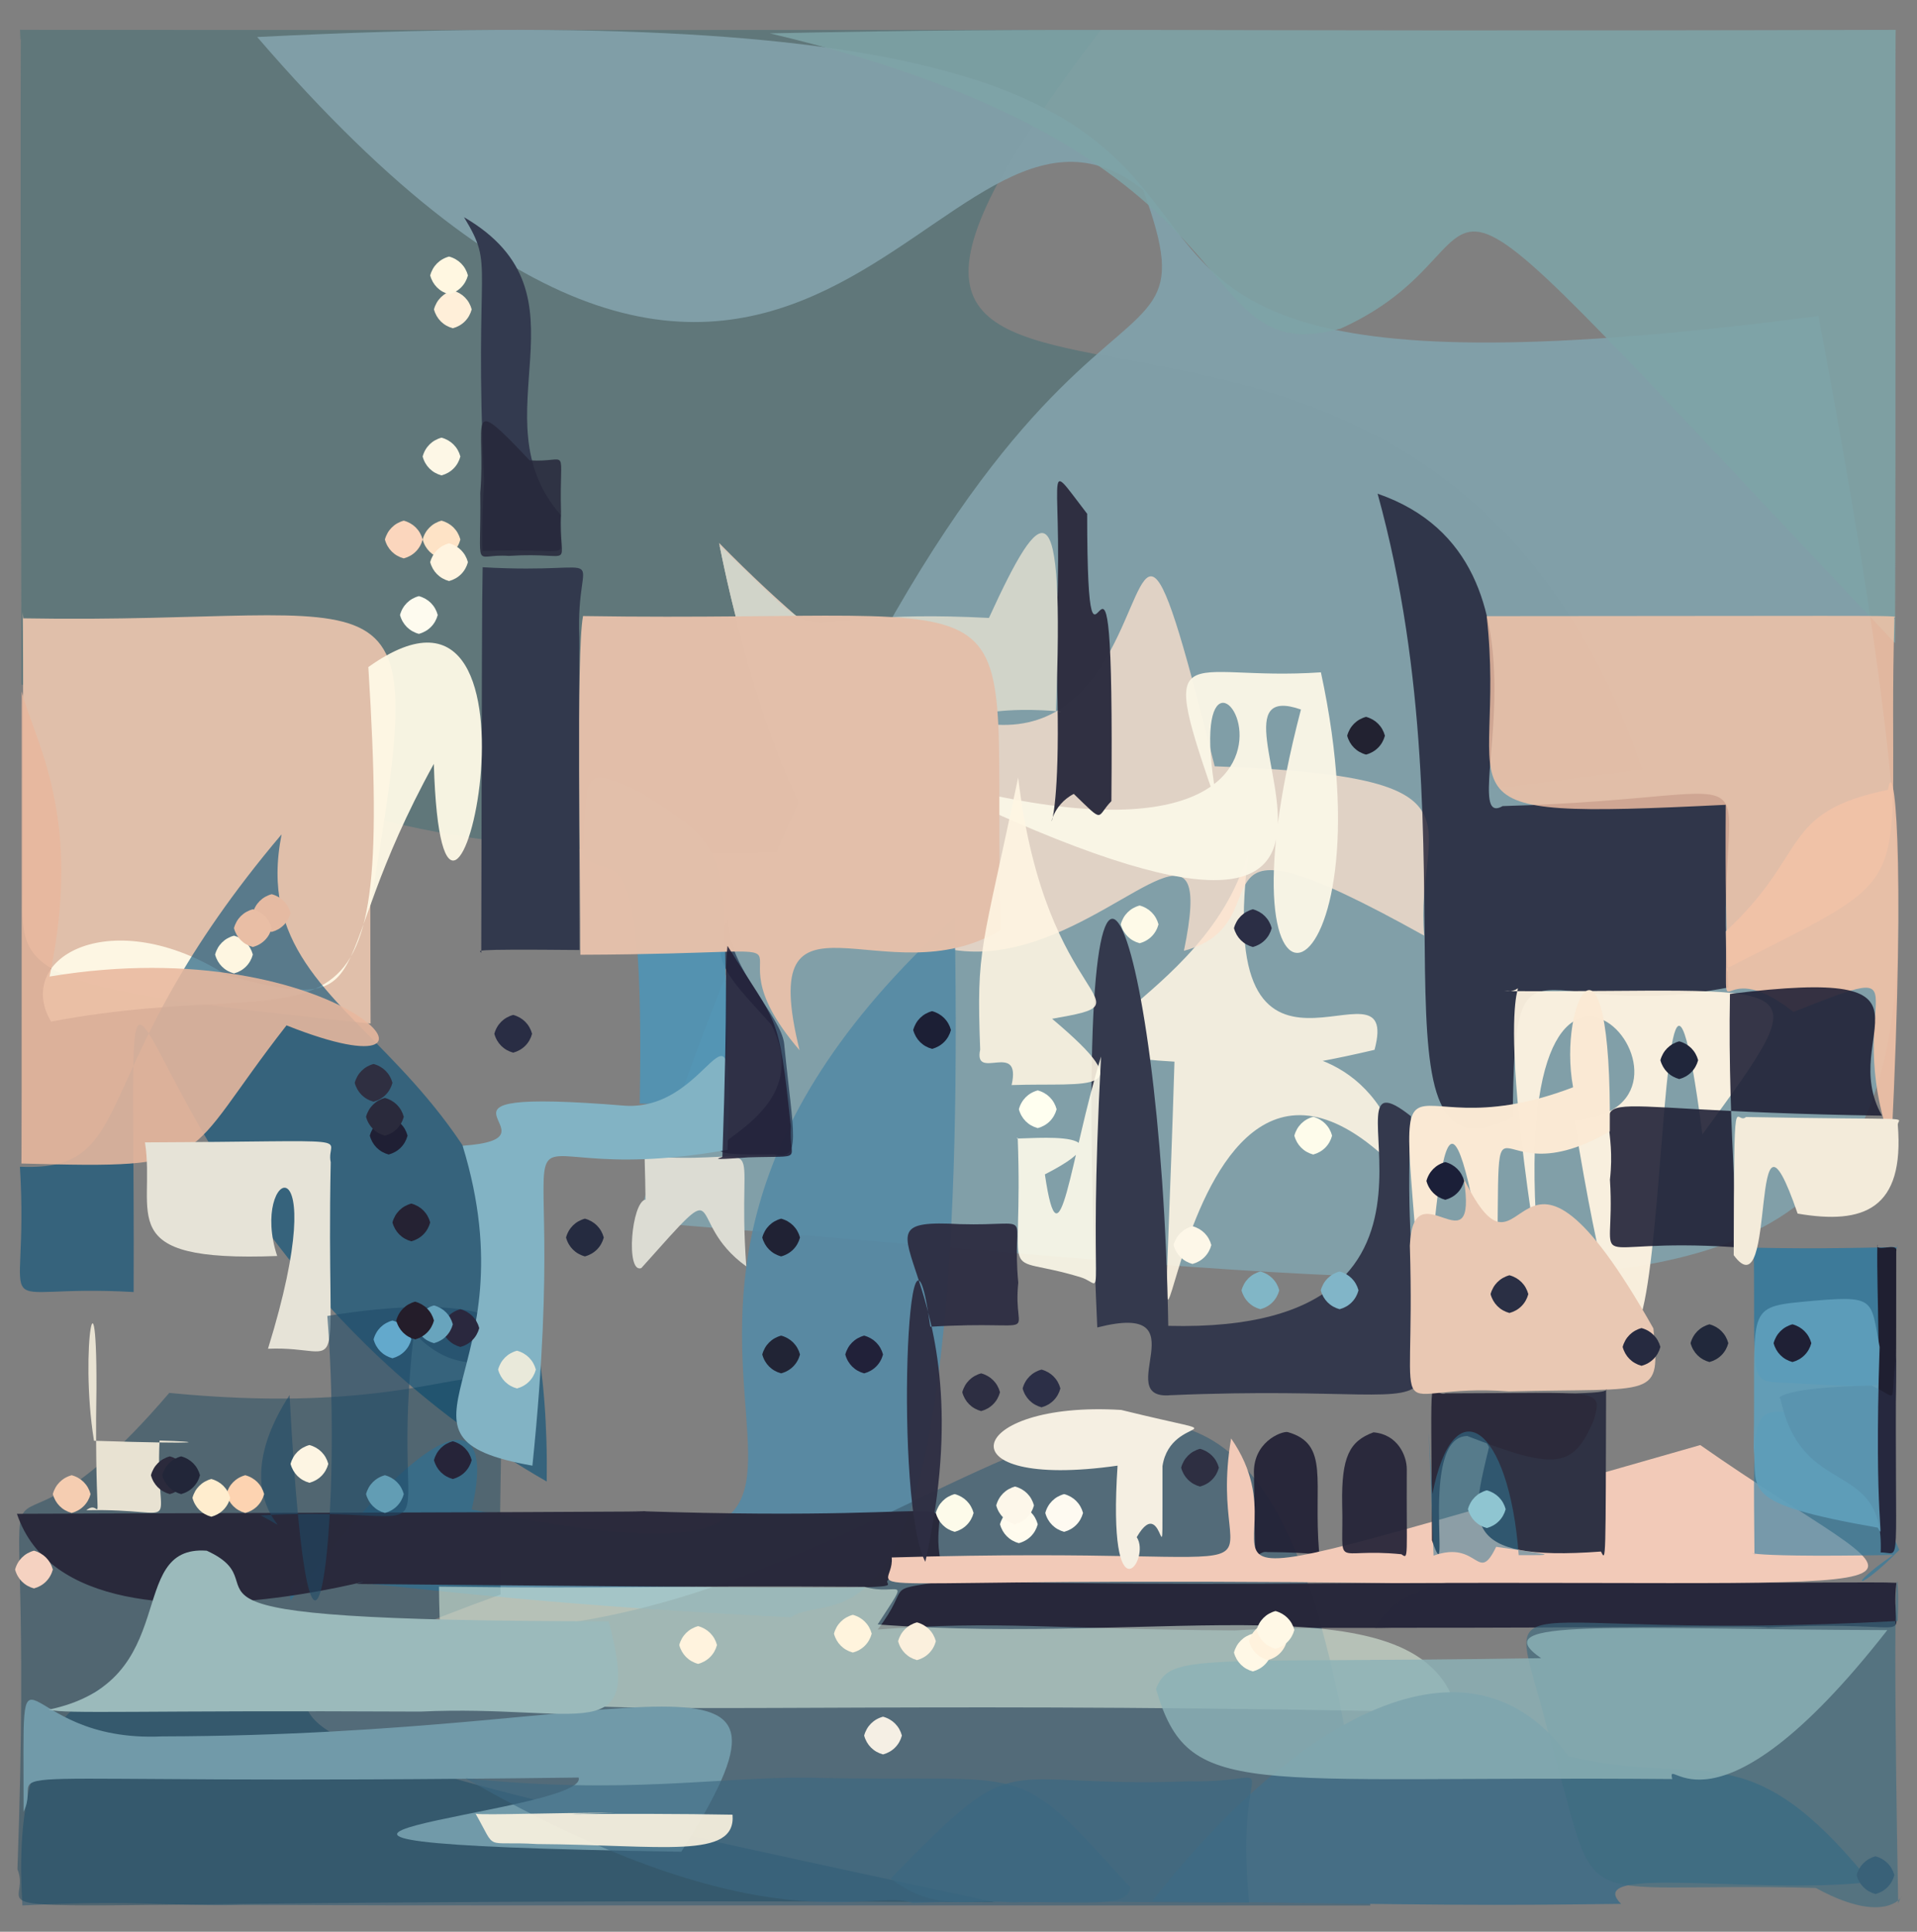 <?xml version="1.0" ?>
<svg xmlns="http://www.w3.org/2000/svg" version="1.1" width="508" height="512">
  <rect width="100%" height="100%" fill="#808080" stroke="none"/>
  <defs/>
  <g>
    <path d="M 291.681 7.957 C 177.557 158.144 373.679 25.208 435.089 203.846 C 96.02 249.645 103.57 215.95 5.687 181.42 C 5.124 -56.791 5.936 25.563 5.31 7.916 C 165.246 8.008 176.297 7.9 291.681 7.957" stroke-width="0.0" fill="rgb(56, 108, 115)" opacity="0.447" stroke="rgb(111, 73, 72)" stroke-opacity="0.3" stroke-linecap="round" stroke-linejoin="round"/>
    <path d="M 481.896 83.758 C 536.356 374.693 503.232 350.613 168.682 323.754 C 265.264 35.832 326.28 114.436 302.939 50.353 C 248.087 6.475 212.843 177.947 68.161 9.814 C 444.029 -9.216 189.313 122.005 481.896 83.758" stroke-width="0.0" fill="rgb(129, 160, 169)" opacity="0.97" stroke="rgb(194, 11, 39)" stroke-opacity="0.025" stroke-linecap="round" stroke-linejoin="round"/>
    <path d="M 502.178 170.473 C 356.698 16.839 408.782 62.986 355.256 87.098 C 312.848 98.438 338.815 40.655 203.996 8.84 C 287.878 7.109 293.023 8.489 502.357 7.914 C 502.175 9.734 502.442 108.436 502.178 170.473" stroke-width="0.0" fill="rgb(126, 164, 167)" opacity="0.88" stroke="rgb(32, 230, 13)" stroke-opacity="0.205" stroke-linecap="round" stroke-linejoin="round"/>
    <path d="M 364.244 278.255 C 277.264 298.672 361.961 248.849 372.644 312.389 C 304.727 238.687 306.355 440.789 311.232 281.385 C 261.911 278.585 320.965 267.083 331.117 224.231 C 320.245 302.132 371.876 249.877 364.244 278.255" stroke-width="0.0" fill="rgb(255, 246, 228)" opacity="0.885" stroke="rgb(225, 139, 19)" stroke-opacity="0.622" stroke-linecap="round" stroke-linejoin="round"/>
    <path d="M 153.519 168.896 C 153.468 215.823 153.505 228.683 153.566 251.796 C 121.867 251.497 127.658 251.988 127.532 252.591 C 127.72 172.523 127.684 161.979 127.903 150.345 C 164.198 152.418 152.472 143.475 153.519 168.896" stroke-width="0.0" fill="rgb(50, 57, 77)" opacity="1.0" stroke="rgb(8, 126, 232)" stroke-opacity="0.401" stroke-linecap="round" stroke-linejoin="round"/>
    <path d="M 373.897 295.844 C 369.114 388.892 406.005 365.694 310.214 369.789 C 294.154 371.224 318.943 344.644 290.777 351.836 C 282.871 176.225 307.824 242.445 309.586 351.411 C 398.957 353.645 347.254 274.746 373.897 295.844" stroke-width="0.0" fill="rgb(52, 57, 77)" opacity="1.0" stroke="rgb(221, 31, 106)" stroke-opacity="0.765" stroke-linecap="round" stroke-linejoin="round"/>
    <path d="M 377.396 247.981 C 309.892 210.369 342.203 244.48 313.734 252.007 C 329.458 176.197 234.176 357.043 190.544 143.896 C 328.422 284.159 285.889 59.211 321.889 203.102 C 397.488 205.8 374.786 217.983 377.396 247.981" stroke-width="0.0" fill="rgb(252, 226, 206)" opacity="0.771" stroke="rgb(207, 164, 228)" stroke-opacity="0.296" stroke-linecap="round" stroke-linejoin="round"/>
    <path d="M 252.981 243.108 C 256.841 449.706 221.134 420.224 209.62 428.669 C 90.962 422.763 74.614 412.341 77.026 424.177 C 117.49 370.649 131.336 373.688 124.984 400.096 C 273.174 429.226 128.088 356.315 252.981 243.108" stroke-width="0.0" fill="rgb(85, 138, 165)" opacity="0.901" stroke="rgb(97, 246, 52)" stroke-opacity="0.96" stroke-linecap="round" stroke-linejoin="round"/>
    <path d="M 98.132 240.064 C 98.169 246.702 98.098 249.124 98.207 271.293 C 11.5 262.214 5.411 259.005 5.995 239.119 C 6.378 150.953 5.768 161.195 6.168 163.885 C 107.533 165.681 114.215 144.611 98.132 240.064" stroke-width="0.0" fill="rgb(225, 191, 170)" opacity="0.991" stroke="rgb(128, 80, 87)" stroke-opacity="0.027" stroke-linecap="round" stroke-linejoin="round"/>
    <path d="M 363.132 505.045 C 134.561 504.961 122.627 505.128 64.244 504.89 C 46.284 505.379 36.295 503.441 5.938 505.033 C 1.408 433.606 42.414 437.095 138.92 431.489 C 266.056 420.796 337.77 276.894 363.132 505.045" stroke-width="0.0" fill="rgb(65, 98, 118)" opacity="0.704" stroke="rgb(148, 231, 253)" stroke-opacity="0.837" stroke-linecap="round" stroke-linejoin="round"/>
    <path d="M 114.963 202.461 C 84.727 257.31 102.535 269.771 60.093 258.502 C 29.896 239.252 3.529 253.534 13.52 270.772 C 87.467 256.728 104.689 289.535 97.611 176.805 C 151.141 138.636 117.435 284.912 114.963 202.461" stroke-width="0.0" fill="rgb(255, 250, 231)" opacity="0.943" stroke="rgb(175, 30, 65)" stroke-opacity="0.126" stroke-linecap="round" stroke-linejoin="round"/>
    <path d="M 144.883 392.673 C 23.301 322.881 35.972 188.549 35.417 342.448 C -5.065 340.092 7.936 352.686 5.281 309.236 C 37.904 310.7 21.45 283.988 74.621 221.136 C 63.193 278.885 146.604 271.504 144.883 392.673" stroke-width="0.0" fill="rgb(13, 84, 122)" opacity="0.639" stroke="rgb(197, 152, 216)" stroke-opacity="0.013" stroke-linecap="round" stroke-linejoin="round"/>
    <path d="M 132.645 422.61 C 39.944 456.373 65.972 461.681 263.624 504.161 C -38.769 502.595 10.913 510.896 4.621 495.439 C 9.997 348.148 -10.657 434.148 44.852 369.18 C 148.905 379.403 130.854 330.885 132.645 422.61" stroke-width="0.0" fill="rgb(0, 58, 89)" opacity="0.364" stroke="rgb(203, 243, 105)" stroke-opacity="0.654" stroke-linecap="round" stroke-linejoin="round"/>
    <path d="M 458.036 261.709 C 406.727 271.728 401.386 242.205 400.869 296.089 C 359.943 316.415 391.729 227.318 365.059 130.851 C 416.895 148.801 384.739 221.361 398.194 213.651 C 478.837 211.379 453.044 195.566 458.036 261.709" stroke-width="0.0" fill="rgb(28, 28, 51)" opacity="0.795" stroke="rgb(113, 253, 223)" stroke-opacity="0.183" stroke-linecap="round" stroke-linejoin="round"/>
    <path d="M 75.925 271.768 C 47.45 308.208 57.669 309.831 5.653 308.378 C 5.737 309.375 5.752 298.15 5.76 183.257 C 9.134 196.551 22.121 216.08 13.139 258.824 C 90.793 245.912 128.724 292.788 75.925 271.768" stroke-width="0.0" fill="rgb(232, 183, 158)" opacity="0.882" stroke="rgb(109, 242, 34)" stroke-opacity="0.752" stroke-linecap="round" stroke-linejoin="round"/>
    <path d="M 344.749 188.05 C 309.826 175.906 396.862 281.423 242.837 205.676 C 379.354 244.766 307.871 138.368 322.912 214.496 C 306.178 166.671 313.163 180.734 350.037 178.195 C 369.214 266.947 319.748 283.513 344.749 188.05" stroke-width="0.0" fill="rgb(250, 246, 231)" opacity="0.965" stroke="rgb(26, 192, 99)" stroke-opacity="0.546" stroke-linecap="round" stroke-linejoin="round"/>
    <path d="M 502.006 164.05 C 499.837 239.874 511.25 229.235 457.514 256.716 C 458.661 260.073 456.995 255.342 457.318 213.308 C 375.213 217.365 399.569 212.96 393.965 163.306 C 519.648 163.252 500.356 162.955 502.006 164.05" stroke-width="0.0" fill="rgb(252, 198, 168)" opacity="0.776" stroke="rgb(149, 151, 219)" stroke-opacity="0.251" stroke-linecap="round" stroke-linejoin="round"/>
    <path d="M 451.133 300.659 C 435.939 184.807 445.167 467.686 417.2 296.925 C 462.294 293.531 395.836 216.05 408.193 337.575 C 393.277 246.065 408.495 263.758 398.652 262.683 C 478.587 263.207 483.666 256.163 451.133 300.659" stroke-width="0.0" fill="rgb(255, 244, 225)" opacity="0.941" stroke="rgb(127, 61, 39)" stroke-opacity="0.465" stroke-linecap="round" stroke-linejoin="round"/>
    <path d="M 501.213 303.436 C 487.247 263.808 512.842 253.401 475.266 268.206 C 454.006 251.531 457.881 277.308 457.337 246.826 C 479.641 226.19 471.458 215.308 500.315 209.332 C 501.768 199.805 505.18 223.313 501.213 303.436" stroke-width="0.0" fill="rgb(242, 194, 168)" opacity="0.899" stroke="rgb(5, 183, 180)" stroke-opacity="0.831" stroke-linecap="round" stroke-linejoin="round"/>
    <path d="M 249.837 416.038 C 202.415 421.03 304.916 421.681 94.45 419.82 C 146.856 403.156 21.537 451.592 4.483 401.223 C 120.221 400.839 185.477 400.679 168.475 400.494 C 272.267 403.957 243.103 392.069 249.837 416.038" stroke-width="0.0" fill="rgb(41, 40, 58)" opacity="0.969" stroke="rgb(219, 103, 47)" stroke-opacity="0.21" stroke-linecap="round" stroke-linejoin="round"/>
    <path d="M 458.434 263.433 C 457.725 300.81 461.642 333.76 459.449 330.55 C 418.086 327.869 428.297 338.672 426.631 312.654 C 429.73 285.428 407.008 294.361 498.716 295.703 C 486.458 273.997 519.267 255.855 458.434 263.433" stroke-width="0.0" fill="rgb(33, 34, 55)" opacity="0.898" stroke="rgb(214, 249, 113)" stroke-opacity="0.74" stroke-linecap="round" stroke-linejoin="round"/>
    <path d="M 391.379 419.585 C 389.706 436.246 369.726 429.624 327.264 432.135 C 277.657 431.828 265.254 429.437 232.574 431.898 C 241.901 419.714 233.475 421.657 249.878 419.126 C 333.717 420.469 345.952 419.336 391.379 419.585" stroke-width="0.0" fill="rgb(40, 40, 59)" opacity="0.996" stroke="rgb(151, 181, 153)" stroke-opacity="0.488" stroke-linecap="round" stroke-linejoin="round"/>
    <path d="M 349.55 411.251 C 347.339 412.373 349.603 411.471 335.813 411.363 C 332.143 410.667 332.672 419.607 332.301 390.954 C 331.836 382.292 339.465 379.342 341.182 379.544 C 352.474 382.721 347.985 392.651 349.55 411.251" stroke-width="0.0" fill="rgb(35, 34, 54)" opacity="0.936" stroke="rgb(21, 199, 153)" stroke-opacity="0.695" stroke-linecap="round" stroke-linejoin="round"/>
    <path d="M 232.572 430.549 C 308.962 436.324 377.442 417.696 386.215 453.937 C 118.256 448.004 116.774 465.805 116.332 420.53 C 165.379 421.149 172.271 420.206 229.095 420.584 C 238.118 423.216 241.622 416.609 232.572 430.549" stroke-width="0.0" fill="rgb(231, 251, 233)" opacity="0.529" stroke="rgb(221, 229, 168)" stroke-opacity="0.156" stroke-linecap="round" stroke-linejoin="round"/>
    <path d="M 87.64 308.05 C 86.369 370.425 92.838 356.533 71.017 357.476 C 88.885 299.746 65.957 310.21 73.453 332.895 C 29.239 334.611 41.373 321.744 38.419 302.784 C 98.592 302.524 86.119 300.991 87.64 308.05" stroke-width="0.0" fill="rgb(230, 227, 215)" opacity="1.0" stroke="rgb(236, 154, 213)" stroke-opacity="0.163" stroke-linecap="round" stroke-linejoin="round"/>
    <path d="M 502.543 419.514 C 500.453 437.269 512.395 429.074 468.437 431.364 C 466.869 430.761 428.68 431.506 364.423 431.431 C 371.547 417.766 397.377 417.781 386.697 419.302 C 481.811 419.761 495.987 419.179 502.543 419.514" stroke-width="0.0" fill="rgb(39, 39, 59)" opacity="1.0" stroke="rgb(59, 163, 22)" stroke-opacity="0.72" stroke-linecap="round" stroke-linejoin="round"/>
    <path d="M 180.538 490.787 C 26.79 488.414 156.621 480.879 153.327 471.126 C -20.461 473.392 12.799 466.796 6.249 480.194 C 6.306 426.805 3.33 462.101 42.947 460.223 C 173.719 459.934 219.432 429.275 180.538 490.787" stroke-width="0.0" fill="rgb(113, 154, 169)" opacity="1.0" stroke="rgb(110, 144, 227)" stroke-opacity="0.631" stroke-linecap="round" stroke-linejoin="round"/>
    <path d="M 109.689 353.194 C 102.411 416.775 124.274 398.569 69.107 401.651 C 83.144 409.133 57.382 399.597 76.727 369.755 C 82.374 475.914 91.108 403.388 86.742 348.788 C 163.243 336.373 131.819 377.682 109.689 353.194" stroke-width="0.0" fill="rgb(30, 74, 104)" opacity="0.573" stroke="rgb(171, 50, 18)" stroke-opacity="0.575" stroke-linecap="round" stroke-linejoin="round"/>
    <path d="M 294.518 212.33 C 290.356 216.597 292.891 218.492 284.551 210.42 C 272.907 216.403 282.773 235.458 279.681 169.445 C 282.458 124.931 275.323 119.618 288.093 136.174 C 288.145 200.918 295.375 113.947 294.518 212.33" stroke-width="0.0" fill="rgb(45, 45, 64)" opacity="0.979" stroke="rgb(58, 233, 75)" stroke-opacity="0.904" stroke-linecap="round" stroke-linejoin="round"/>
    <path d="M 495.629 498.831 C 465.342 502.271 418.952 494.057 429.597 504.609 C 394.089 505.055 385.674 504.995 305.351 503.839 C 343.521 455.275 389.492 429.251 415.607 465.483 C 451.983 474.23 462.784 458.192 495.629 498.831" stroke-width="0.0" fill="rgb(70, 110, 133)" opacity="1.0" stroke="rgb(234, 115, 239)" stroke-opacity="0.765" stroke-linecap="round" stroke-linejoin="round"/>
    <path d="M 503.013 504.49 C 505.455 498.046 503.734 512.714 481.18 500.397 C 412.648 498.503 425.061 509.879 409.968 458.087 C 399.362 415.991 392.876 435.544 502.894 429.637 C 503.561 415.937 501.073 397.826 503.013 504.49" stroke-width="0.0" fill="rgb(61, 108, 128)" opacity="0.631" stroke="rgb(200, 135, 144)" stroke-opacity="0.212" stroke-linecap="round" stroke-linejoin="round"/>
    <path d="M 148.607 136.509 C 147.161 149.916 155.166 144.987 127.93 146.05 C 127.957 148.007 127.396 142.786 128.27 127.599 C 125.536 67.513 131.319 71.365 122.963 57.569 C 158.326 78.175 125.812 110.392 148.607 136.509" stroke-width="0.0" fill="rgb(51, 58, 79)" opacity="1.0" stroke="rgb(182, 246, 45)" stroke-opacity="0.392" stroke-linecap="round" stroke-linejoin="round"/>
    <path d="M 498.22 357.565 C 504.22 368.825 501.984 368.031 470.446 366.368 C 463.513 365.956 465.156 363.524 464.753 332.069 C 464.596 329.47 458.487 331.589 502.178 330.535 C 503.688 331.607 503.025 321.557 498.22 357.565" stroke-width="0.0" fill="rgb(26, 118, 166)" opacity="0.651" stroke="rgb(192, 109, 99)" stroke-opacity="0.585" stroke-linecap="round" stroke-linejoin="round"/>
    <path d="M 331.004 504.26 C 307.46 504.451 296.786 503.687 268.005 504.23 C 257.012 503.249 247.869 506.928 236.02 497.907 C 271.286 461.722 262.644 474.081 315.109 472.13 C 342.5 472.663 326.841 461.292 331.004 504.26" stroke-width="0.0" fill="rgb(59, 105, 130)" opacity="0.676" stroke="rgb(213, 221, 124)" stroke-opacity="0.818" stroke-linecap="round" stroke-linejoin="round"/>
    <path d="M 450.568 383.005 C 511.05 425.43 531.41 418.895 369.525 419.587 C 211.642 417.755 237.373 423.859 236.301 412.8 C 354.912 409.305 318.929 424.338 326.242 381.247 C 350.099 415.738 285.099 430.101 450.568 383.005" stroke-width="0.0" fill="rgb(242, 202, 184)" opacity="1.0" stroke="rgb(153, 95, 31)" stroke-opacity="0.658" stroke-linecap="round" stroke-linejoin="round"/>
    <path d="M 197.764 335.646 C 180.574 323.271 193.863 309.353 169.94 336.107 C 165.765 337.58 167.327 318.612 171.056 317.938 C 170.946 301.946 169.769 303.007 174.012 306.65 C 205.11 308.479 194.997 297.616 197.764 335.646" stroke-width="0.0" fill="rgb(220, 220, 211)" opacity="1.0" stroke="rgb(156, 130, 29)" stroke-opacity="0.417" stroke-linecap="round" stroke-linejoin="round"/>
    <path d="M 503.309 410.796 C 492.561 421.881 488.549 421.224 501.653 412.131 C 454.684 412.978 465.809 410.649 464.93 412.183 C 464.608 373.253 464.055 373.704 475.285 374.289 C 488.792 378.059 489.652 379.797 503.309 410.796" stroke-width="0.0" fill="rgb(40, 122, 162)" opacity="0.608" stroke="rgb(6, 234, 108)" stroke-opacity="0.345" stroke-linecap="round" stroke-linejoin="round"/>
    <path d="M 207.812 276.732 C 210.203 301.032 212.585 307.725 205.045 305.974 C 166.552 306.575 219.361 300.581 204.397 271.589 C 194.639 260.542 186.896 254.382 192.898 244.174 C 193.231 257.049 207.112 269.323 207.812 276.732" stroke-width="0.0" fill="rgb(47, 68, 92)" opacity="0.847" stroke="rgb(190, 205, 47)" stroke-opacity="0.845" stroke-linecap="round" stroke-linejoin="round"/>
    <path d="M 502.497 331.644 C 502.454 370.405 502.757 383.055 500.161 389.014 C 483.599 380.807 490.343 365.711 496.659 379.242 C 498.782 363.961 497.248 344.26 497.49 329.837 C 496.709 332.099 503.106 329.088 502.497 331.644" stroke-width="0.0" fill="rgb(31, 31, 49)" opacity="1.0" stroke="rgb(240, 175, 223)" stroke-opacity="0.037" stroke-linecap="round" stroke-linejoin="round"/>
    <path d="M 192.137 250.914 C 192.396 283.313 197.739 293.613 169.526 292.496 C 170.914 215.329 161.926 235.283 154.371 226.374 C 156.257 205.904 152.889 202.193 169.487 209.922 C 188.986 222.013 191.525 224.456 192.137 250.914" stroke-width="0.0" fill="rgb(78, 148, 182)" opacity="0.885" stroke="rgb(192, 202, 23)" stroke-opacity="0.472" stroke-linecap="round" stroke-linejoin="round"/>
    <path d="M 279.816 188.502 C 288.643 189.507 247.247 183.51 250.68 198.809 C 225.555 216.68 204.419 214.34 190.704 144.619 C 224.07 176.442 201.924 160.645 262.065 163.781 C 276.37 132.542 282.184 127.881 279.816 188.502" stroke-width="0.0" fill="rgb(209, 212, 201)" opacity="1.0" stroke="rgb(165, 253, 160)" stroke-opacity="0.021" stroke-linecap="round" stroke-linejoin="round"/>
    <path d="M 265.213 246.46 C 234.878 264.885 200.032 230.191 211.884 278.361 C 183.697 245.569 230.691 252.789 153.792 253.053 C 153.85 233.273 152.649 172.707 154.504 163.279 C 281.438 165.256 262.31 147.525 265.213 246.46" stroke-width="0.0" fill="rgb(227, 191, 170)" opacity="0.995" stroke="rgb(222, 20, 101)" stroke-opacity="0.063" stroke-linecap="round" stroke-linejoin="round"/>
    <path d="M 500.135 432.048 C 453.545 491.668 441.36 464.181 443.137 471.528 C 329.207 470.553 315.017 477.37 306.326 447.626 C 310.215 437.905 317.217 440.938 408.386 439.488 C 392.696 428.721 427.426 431.856 500.135 432.048" stroke-width="0.0" fill="rgb(140, 178, 183)" opacity="0.82" stroke="rgb(142, 219, 109)" stroke-opacity="0.29" stroke-linecap="round" stroke-linejoin="round"/>
    <path d="M 161.299 429.721 C 170.433 464 154.776 451.657 111.397 453.643 C 36.002 453.262 17.646 454.36 12.887 453.135 C 48.873 445.68 32.738 409.382 54.785 411.002 C 77.438 421.359 29.318 429.589 161.299 429.721" stroke-width="0.0" fill="rgb(155, 186, 187)" opacity="1.0" stroke="rgb(240, 202, 194)" stroke-opacity="0.525" stroke-linecap="round" stroke-linejoin="round"/>
    <path d="M 299.51 500.264 C 298.963 507.25 280.358 502.659 241.843 504.41 C 231.228 500.148 203.272 517.194 123.392 471.334 C 165.736 475.721 189.418 470.983 214.014 471.164 C 274.681 472.653 267.782 465.103 299.51 500.264" stroke-width="0.0" fill="rgb(59, 104, 130)" opacity="0.626" stroke="rgb(190, 107, 80)" stroke-opacity="0.085" stroke-linecap="round" stroke-linejoin="round"/>
    <path d="M 426.588 299.85 C 390.607 320.776 398.614 272.85 396.359 354.338 C 384.699 276.99 381.854 294.826 377.429 357.847 C 370.885 260.546 366.068 307.643 416.865 288.175 C 412.621 265.22 427.228 239.148 426.588 299.85" stroke-width="0.0" fill="rgb(251, 233, 212)" opacity="0.988" stroke="rgb(132, 39, 61)" stroke-opacity="0.123" stroke-linecap="round" stroke-linejoin="round"/>
    <path d="M 278.8 270.021 C 303.151 290.53 288.678 286.877 268.074 287.595 C 270.774 275.588 257.905 286.775 259.744 278.199 C 258.733 250.869 260.038 252.769 269.814 206.064 C 277.171 268.333 306.509 265.164 278.8 270.021" stroke-width="0.0" fill="rgb(255, 246, 227)" opacity="0.887" stroke="rgb(239, 166, 250)" stroke-opacity="0.623" stroke-linecap="round" stroke-linejoin="round"/>
    <path d="M 502.908 298.12 C 504.738 320.454 493.935 324.668 476.367 321.656 C 463.088 283.039 471.228 348.716 459.431 332.677 C 459.507 284.544 459.809 298.591 462.68 296.057 C 509.793 296.92 502.898 295.828 502.908 298.12" stroke-width="0.0" fill="rgb(243, 235, 218)" opacity="1.0" stroke="rgb(3, 12, 141)" stroke-opacity="0.014" stroke-linecap="round" stroke-linejoin="round"/>
    <path d="M 291.776 280.035 C 288.117 349.513 293.651 340.794 286.431 338.551 C 263.782 331.596 271.246 342.84 269.693 301.564 C 265.96 302.689 303.325 297.747 276.89 311.26 C 280.842 338.164 283.467 307.13 291.776 280.035" stroke-width="0.0" fill="rgb(255, 252, 235)" opacity="0.897" stroke="rgb(215, 93, 231)" stroke-opacity="0.72" stroke-linecap="round" stroke-linejoin="round"/>
    <path d="M 269.841 339.985 C 268.174 355.71 277.738 349.794 246.514 351.641 C 240.472 306.626 236.915 398.806 245.213 413.94 C 262.58 335.646 219.949 322.544 254.409 324.455 C 275.125 325.03 267.949 320.122 269.841 339.985" stroke-width="0.0" fill="rgb(45, 45, 66)" opacity="0.955" stroke="rgb(254, 252, 13)" stroke-opacity="0.863" stroke-linecap="round" stroke-linejoin="round"/>
    <path d="M 192.804 304.751 C 122.122 317.284 152.956 273.512 141.086 388.465 C 97.342 380.762 141.283 364.538 122.594 303.674 C 151.657 301.596 103.103 287.973 165.551 293.055 C 189.641 294.659 194.706 255.711 192.804 304.751" stroke-width="0.0" fill="rgb(130, 179, 196)" opacity="1.0" stroke="rgb(161, 87, 1)" stroke-opacity="0.772" stroke-linecap="round" stroke-linejoin="round"/>
    <path d="M 194.115 480.971 C 195.149 492.954 175.348 488.965 142.375 488.755 C 127.815 487.872 131.867 490.954 126.042 480.726 C 129.051 481.148 146.046 480.413 162.816 480.478 C 134.679 481.167 165.59 480.435 194.115 480.971" stroke-width="0.0" fill="rgb(250, 242, 224)" opacity="0.916" stroke="rgb(71, 54, 110)" stroke-opacity="0.5" stroke-linecap="round" stroke-linejoin="round"/>
    <path d="M 308.054 388.568 C 307.962 425.62 308.976 393.995 301.227 407.42 C 305.151 413.205 293.391 430.328 296.151 388.463 C 248.799 395.193 255.841 371.149 297.129 373.7 C 331.276 382.099 310.295 374.081 308.054 388.568" stroke-width="0.0" fill="rgb(245, 239, 226)" opacity="1.0" stroke="rgb(83, 58, 230)" stroke-opacity="0.093" stroke-linecap="round" stroke-linejoin="round"/>
    <path d="M 148.668 135.706 C 148.026 151.786 153.363 146.15 134.83 147.338 C 125.088 146.611 127.551 152.477 127.273 130.606 C 128.84 112.082 122.845 103.404 140.349 122.015 C 151.29 122.7 148.159 117.292 148.668 135.706" stroke-width="0.0" fill="rgb(39, 40, 59)" opacity="0.855" stroke="rgb(13, 121, 100)" stroke-opacity="0.335" stroke-linecap="round" stroke-linejoin="round"/>
    <path d="M 425.623 365.503 C 425.478 415.093 425.605 413.863 424.254 411.225 C 386.102 414.09 389.967 402.975 394.576 383.562 C 389.043 374.047 389.845 370.283 401.1 369.716 C 430.652 368.986 425.787 369.486 425.623 365.503" stroke-width="0.0" fill="rgb(47, 50, 68)" opacity="0.997" stroke="rgb(179, 153, 190)" stroke-opacity="0.497" stroke-linecap="round" stroke-linejoin="round"/>
    <path d="M 372.794 389.345 C 372.667 412.794 373.376 413.434 371.374 411.943 C 352.566 410.058 356.168 416.818 355.67 398.545 C 355.467 386.134 357.588 381.977 363.966 379.632 C 370.439 380.166 372.783 385.896 372.794 389.345" stroke-width="0.0" fill="rgb(36, 35, 55)" opacity="0.928" stroke="rgb(171, 171, 11)" stroke-opacity="0.563" stroke-linecap="round" stroke-linejoin="round"/>
    <path d="M 422.273 376.616 C 416.838 389.177 412.277 389.698 388.829 380.609 C 375.69 380.749 385.082 424.609 379.466 408.243 C 379.22 355.048 378.566 370.856 383.145 369.295 C 423.99 369.268 424.943 367.647 422.273 376.616" stroke-width="0.0" fill="rgb(44, 42, 59)" opacity="1.0" stroke="rgb(156, 99, 169)" stroke-opacity="0.457" stroke-linecap="round" stroke-linejoin="round"/>
    <path d="M 402.452 412.184 C 412 412.192 412.952 412.309 396.481 409.976 C 391.526 420.165 391.876 408.019 379.893 412.312 C 378.516 375.94 378.084 369.891 379.566 396.048 C 385.176 367.345 399.925 377.782 402.452 412.184" stroke-width="0.0" fill="rgb(49, 119, 149)" opacity="0.531" stroke="rgb(33, 206, 126)" stroke-opacity="0.159" stroke-linecap="round" stroke-linejoin="round"/>
    <path d="M 42.287 381.803 C 41.036 407.352 49.679 399.732 22.89 400.275 C 27.426 396.552 25.381 410.388 25.464 376.053 C 26.339 329 20.933 357.474 24.908 381.867 C 55.998 382.865 53.48 382.081 42.287 381.803" stroke-width="0.0" fill="rgb(232, 226, 210)" opacity="1.0" stroke="rgb(249, 135, 154)" stroke-opacity="0.637" stroke-linecap="round" stroke-linejoin="round"/>
    <path d="M 502.474 359.281 C 501.987 418.795 504.104 411.252 498.375 411.482 C 499.381 386.193 477.467 397.735 471.809 370.712 C 470.706 370.725 471.95 367.684 495.971 367.24 C 503.656 370.774 500.616 372.808 502.474 359.281" stroke-width="0.0" fill="rgb(38, 40, 62)" opacity="1" stroke="rgb(102, 134, 201)" stroke-opacity="0.863" stroke-linecap="round" stroke-linejoin="round"/>
    <path d="M 438.146 352.091 C 439.978 371.042 439.097 367.784 399.8 368.784 C 366.198 366.26 375.239 383.153 373.609 330.162 C 374.449 309.018 391.813 337.524 387.896 312.377 C 405.088 347.42 400.213 284.894 438.146 352.091" stroke-width="0.0" fill="rgb(233, 200, 179)" opacity="1.0" stroke="rgb(13, 78, 184)" stroke-opacity="0.008" stroke-linecap="round" stroke-linejoin="round"/>
    <path d="M 498.106 357.016 C 496.518 404.107 499.63 408.774 497.627 404.906 C 460.395 398.39 465.856 395.029 464.713 383.69 C 465.417 347.528 461.946 346.524 477.696 345.027 C 497.444 343.18 495.574 343.968 498.106 357.016" stroke-width="0.0" fill="rgb(96, 160, 188)" opacity="0.898" stroke="rgb(91, 30, 10)" stroke-opacity="0.244" stroke-linecap="round" stroke-linejoin="round"/>
    <path d="M 209.563 298.523 C 208.985 308.041 213.787 306.27 198.316 306.754 C 186.471 307.644 191.171 306.9 191.433 306.61 C 193.003 260.809 191.903 258.672 192.79 250.702 C 206.189 272.263 206.292 267.625 209.563 298.523" stroke-width="0.0" fill="rgb(34, 31, 55)" opacity="0.863" stroke="rgb(200, 137, 124)" stroke-opacity="0.867" stroke-linecap="round" stroke-linejoin="round"/>
    <path d="M 77.0 242.0 C 76.33 244.5 74.5 246.33 72.0 247.0 C 69.5 246.33 67.67 244.5 67.0 242.0 C 67.67 239.5 69.5 237.67 72.0 237.0 C 74.5 237.67 76.33 239.5 77.0 242.0" stroke-width="0.0" fill="rgb(229, 186, 162)" opacity="1.0" stroke="rgb(50, 203, 112)" stroke-opacity="0.423" stroke-linecap="round" stroke-linejoin="round"/>
    <path d="M 248.0 435.0 C 247.33 437.5 245.5 439.33 243.0 440.0 C 240.5 439.33 238.67 437.5 238.0 435.0 C 238.67 432.5 240.5 430.67 243.0 430.0 C 245.5 430.67 247.33 432.5 248.0 435.0" stroke-width="0.0" fill="rgb(251, 240, 221)" opacity="1.0" stroke="rgb(144, 148, 57)" stroke-opacity="0.373" stroke-linecap="round" stroke-linejoin="round"/>
    <path d="M 339.0 342.0 C 338.33 344.5 336.5 346.33 334.0 347.0 C 331.5 346.33 329.67 344.5 329.0 342.0 C 329.67 339.5 331.5 337.67 334.0 337.0 C 336.5 337.67 338.33 339.5 339.0 342.0" stroke-width="0.0" fill="rgb(129, 182, 198)" opacity="1.0" stroke="rgb(128, 128, 209)" stroke-opacity="0.924" stroke-linecap="round" stroke-linejoin="round"/>
    <path d="M 458.0 356.0 C 457.33 358.5 455.5 360.33 453.0 361.0 C 450.5 360.33 448.67 358.5 448.0 356.0 C 448.67 353.5 450.5 351.67 453.0 351.0 C 455.5 351.67 457.33 353.5 458.0 356.0" stroke-width="0.0" fill="rgb(33, 40, 59)" opacity="1.0" stroke="rgb(129, 207, 251)" stroke-opacity="0.442" stroke-linecap="round" stroke-linejoin="round"/>
    <path d="M 24.0 396.0 C 23.33 398.5 21.5 400.33 19.0 401.0 C 16.5 400.33 14.67 398.5 14.0 396.0 C 14.67 393.5 16.5 391.67 19.0 391.0 C 21.5 391.67 23.33 393.5 24.0 396.0" stroke-width="0.0" fill="rgb(245, 205, 177)" opacity="1.0" stroke="rgb(242, 232, 68)" stroke-opacity="0.048" stroke-linecap="round" stroke-linejoin="round"/>
    <path d="M 122.0 143.0 C 121.33 145.5 119.5 147.33 117.0 148.0 C 114.5 147.33 112.67 145.5 112.0 143.0 C 112.67 140.5 114.5 138.67 117.0 138.0 C 119.5 138.67 121.33 140.5 122.0 143.0" stroke-width="0.0" fill="rgb(254, 227, 198)" opacity="1.0" stroke="rgb(67, 108, 184)" stroke-opacity="0.374" stroke-linecap="round" stroke-linejoin="round"/>
    <path d="M 307.0 245.0 C 306.33 247.5 304.5 249.33 302.0 250.0 C 299.5 249.33 297.67 247.5 297.0 245.0 C 297.67 242.5 299.5 240.67 302.0 240.0 C 304.5 240.67 306.33 242.5 307.0 245.0" stroke-width="0.0" fill="rgb(254, 250, 232)" opacity="1.0" stroke="rgb(243, 187, 219)" stroke-opacity="0.365" stroke-linecap="round" stroke-linejoin="round"/>
    <path d="M 399.0 400.0 C 398.33 402.5 396.5 404.33 394.0 405.0 C 391.5 404.33 389.67 402.5 389.0 400.0 C 389.67 397.5 391.5 395.67 394.0 395.0 C 396.5 395.67 398.33 397.5 399.0 400.0" stroke-width="0.0" fill="rgb(143, 197, 209)" opacity="1.0" stroke="rgb(191, 150, 92)" stroke-opacity="0.8" stroke-linecap="round" stroke-linejoin="round"/>
    <path d="M 360.0 342.0 C 359.33 344.5 357.5 346.33 355.0 347.0 C 352.5 346.33 350.67 344.5 350.0 342.0 C 350.67 339.5 352.5 337.67 355.0 337.0 C 357.5 337.67 359.33 339.5 360.0 342.0" stroke-width="0.0" fill="rgb(129, 181, 200)" opacity="1.0" stroke="rgb(15, 135, 10)" stroke-opacity="0.009" stroke-linecap="round" stroke-linejoin="round"/>
    <path d="M 50.0 391.0 C 49.33 393.5 47.5 395.33 45.0 396.0 C 42.5 395.33 40.67 393.5 40.0 391.0 C 40.67 388.5 42.5 386.67 45.0 386.0 C 47.5 386.67 49.33 388.5 50.0 391.0" stroke-width="0.0" fill="rgb(43, 42, 60)" opacity="1.0" stroke="rgb(207, 98, 55)" stroke-opacity="0.31" stroke-linecap="round" stroke-linejoin="round"/>
    <path d="M 67.0 253.0 C 66.33 255.5 64.5 257.33 62.0 258.0 C 59.5 257.33 57.67 255.5 57.0 253.0 C 57.67 250.5 59.5 248.67 62.0 248.0 C 64.5 248.67 66.33 250.5 67.0 253.0" stroke-width="0.0" fill="rgb(254, 246, 225)" opacity="1.0" stroke="rgb(29, 65, 47)" stroke-opacity="0.998" stroke-linecap="round" stroke-linejoin="round"/>
    <path d="M 125.0 82.0 C 124.33 84.5 122.5 86.33 120.0 87.0 C 117.5 86.33 115.67 84.5 115.0 82.0 C 115.67 79.5 117.5 77.67 120.0 77.0 C 122.5 77.67 124.33 79.5 125.0 82.0" stroke-width="0.0" fill="rgb(255, 239, 217)" opacity="1.0" stroke="rgb(94, 193, 115)" stroke-opacity="0.686" stroke-linecap="round" stroke-linejoin="round"/>
    <path d="M 122.0 121.0 C 121.33 123.5 119.5 125.33 117.0 126.0 C 114.5 125.33 112.67 123.5 112.0 121.0 C 112.67 118.5 114.5 116.67 117.0 116.0 C 119.5 116.67 121.33 118.5 122.0 121.0" stroke-width="0.0" fill="rgb(253, 247, 230)" opacity="1.0" stroke="rgb(228, 242, 210)" stroke-opacity="0.781" stroke-linecap="round" stroke-linejoin="round"/>
    <path d="M 104.0 287.0 C 103.33 289.5 101.5 291.33 99.0 292.0 C 96.5 291.33 94.67 289.5 94.0 287.0 C 94.67 284.5 96.5 282.67 99.0 282.0 C 101.5 282.67 103.33 284.5 104.0 287.0" stroke-width="0.0" fill="rgb(47, 47, 65)" opacity="1.0" stroke="rgb(43, 63, 163)" stroke-opacity="0.156" stroke-linecap="round" stroke-linejoin="round"/>
    <path d="M 337.0 246.0 C 336.33 248.5 334.5 250.33 332.0 251.0 C 329.5 250.33 327.67 248.5 327.0 246.0 C 327.67 243.5 329.5 241.67 332.0 241.0 C 334.5 241.67 336.33 243.5 337.0 246.0" stroke-width="0.0" fill="rgb(43, 46, 69)" opacity="1.0" stroke="rgb(89, 209, 32)" stroke-opacity="0.047" stroke-linecap="round" stroke-linejoin="round"/>
    <path d="M 337.0 438.0 C 336.33 440.5 334.5 442.33 332.0 443.0 C 329.5 442.33 327.67 440.5 327.0 438.0 C 327.67 435.5 329.5 433.67 332.0 433.0 C 334.5 433.67 336.33 435.5 337.0 438.0" stroke-width="0.0" fill="rgb(255, 248, 230)" opacity="1.0" stroke="rgb(131, 13, 167)" stroke-opacity="0.576" stroke-linecap="round" stroke-linejoin="round"/>
    <path d="M 367.0 195.0 C 366.33 197.5 364.5 199.33 362.0 200.0 C 359.5 199.33 357.67 197.5 357.0 195.0 C 357.67 192.5 359.5 190.67 362.0 190.0 C 364.5 190.67 366.33 192.5 367.0 195.0" stroke-width="0.0" fill="rgb(34, 34, 49)" opacity="1.0" stroke="rgb(70, 64, 124)" stroke-opacity="0.552" stroke-linecap="round" stroke-linejoin="round"/>
    <path d="M 114.0 324.0 C 113.33 326.5 111.5 328.33 109.0 329.0 C 106.5 328.33 104.67 326.5 104.0 324.0 C 104.67 321.5 106.5 319.67 109.0 319.0 C 111.5 319.67 113.33 321.5 114.0 324.0" stroke-width="0.0" fill="rgb(37, 34, 51)" opacity="1.0" stroke="rgb(218, 61, 220)" stroke-opacity="0.684" stroke-linecap="round" stroke-linejoin="round"/>
    <path d="M 190.0 436.0 C 189.33 438.5 187.5 440.33 185.0 441.0 C 182.5 440.33 180.67 438.5 180.0 436.0 C 180.67 433.5 182.5 431.67 185.0 431.0 C 187.5 431.67 189.33 433.5 190.0 436.0" stroke-width="0.0" fill="rgb(255, 243, 222)" opacity="1.0" stroke="rgb(8, 77, 216)" stroke-opacity="0.998" stroke-linecap="round" stroke-linejoin="round"/>
    <path d="M 265.0 369.0 C 264.33 371.5 262.5 373.33 260.0 374.0 C 257.5 373.33 255.67 371.5 255.0 369.0 C 255.67 366.5 257.5 364.67 260.0 364.0 C 262.5 364.67 264.33 366.5 265.0 369.0" stroke-width="0.0" fill="rgb(45, 46, 66)" opacity="1.0" stroke="rgb(215, 175, 229)" stroke-opacity="0.19" stroke-linecap="round" stroke-linejoin="round"/>
    <path d="M 212.0 359.0 C 211.33 361.5 209.5 363.33 207.0 364.0 C 204.5 363.33 202.67 361.5 202.0 359.0 C 202.67 356.5 204.5 354.67 207.0 354.0 C 209.5 354.67 211.33 356.5 212.0 359.0" stroke-width="0.0" fill="rgb(33, 36, 53)" opacity="1.0" stroke="rgb(116, 122, 61)" stroke-opacity="0.624" stroke-linecap="round" stroke-linejoin="round"/>
    <path d="M 502.0 497.0 C 501.33 499.5 499.5 501.33 497.0 502.0 C 494.5 501.33 492.67 499.5 492.0 497.0 C 492.67 494.5 494.5 492.67 497.0 492.0 C 499.5 492.67 501.33 494.5 502.0 497.0" stroke-width="0.0" fill="rgb(57, 97, 120)" opacity="1.0" stroke="rgb(148, 197, 24)" stroke-opacity="0.614" stroke-linecap="round" stroke-linejoin="round"/>
    <path d="M 275.0 404.0 C 274.33 406.5 272.5 408.33 270.0 409.0 C 267.5 408.33 265.67 406.5 265.0 404.0 C 265.67 401.5 267.5 399.67 270.0 399.0 C 272.5 399.67 274.33 401.5 275.0 404.0" stroke-width="0.0" fill="rgb(255, 251, 238)" opacity="1.0" stroke="rgb(79, 160, 19)" stroke-opacity="0.766" stroke-linecap="round" stroke-linejoin="round"/>
    <path d="M 231.0 433.0 C 230.33 435.5 228.5 437.33 226.0 438.0 C 223.5 437.33 221.67 435.5 221.0 433.0 C 221.67 430.5 223.5 428.67 226.0 428.0 C 228.5 428.67 230.33 430.5 231.0 433.0" stroke-width="0.0" fill="rgb(255, 244, 221)" opacity="1.0" stroke="rgb(194, 154, 136)" stroke-opacity="0.458" stroke-linecap="round" stroke-linejoin="round"/>
    <path d="M 440.0 357.0 C 439.33 359.5 437.5 361.33 435.0 362.0 C 432.5 361.33 430.67 359.5 430.0 357.0 C 430.67 354.5 432.5 352.67 435.0 352.0 C 437.5 352.67 439.33 354.5 440.0 357.0" stroke-width="0.0" fill="rgb(38, 42, 64)" opacity="1.0" stroke="rgb(214, 92, 208)" stroke-opacity="0.179" stroke-linecap="round" stroke-linejoin="round"/>
    <path d="M 124.0 149.0 C 123.33 151.5 121.5 153.33 119.0 154.0 C 116.5 153.33 114.67 151.5 114.0 149.0 C 114.67 146.5 116.5 144.67 119.0 144.0 C 121.5 144.67 123.33 146.5 124.0 149.0" stroke-width="0.0" fill="rgb(255, 244, 224)" opacity="1.0" stroke="rgb(207, 96, 19)" stroke-opacity="0.96" stroke-linecap="round" stroke-linejoin="round"/>
    <path d="M 280.0 294.0 C 279.33 296.5 277.5 298.33 275.0 299.0 C 272.5 298.33 270.67 296.5 270.0 294.0 C 270.67 291.5 272.5 289.67 275.0 289.0 C 277.5 289.67 279.33 291.5 280.0 294.0" stroke-width="0.0" fill="rgb(255, 255, 240)" opacity="1.0" stroke="rgb(192, 74, 85)" stroke-opacity="0.942" stroke-linecap="round" stroke-linejoin="round"/>
    <path d="M 72.0 246.0 C 71.33 248.5 69.5 250.33 67.0 251.0 C 64.5 250.33 62.67 248.5 62.0 246.0 C 62.67 243.5 64.5 241.67 67.0 241.0 C 69.5 241.67 71.33 243.5 72.0 246.0" stroke-width="0.0" fill="rgb(233, 190, 165)" opacity="1.0" stroke="rgb(41, 54, 218)" stroke-opacity="0.577" stroke-linecap="round" stroke-linejoin="round"/>
    <path d="M 281.0 368.0 C 280.33 370.5 278.5 372.33 276.0 373.0 C 273.5 372.33 271.67 370.5 271.0 368.0 C 271.67 365.5 273.5 363.67 276.0 363.0 C 278.5 363.67 280.33 365.5 281.0 368.0" stroke-width="0.0" fill="rgb(44, 47, 71)" opacity="1.0" stroke="rgb(214, 205, 218)" stroke-opacity="0.158" stroke-linecap="round" stroke-linejoin="round"/>
    <path d="M 14.0 416.0 C 13.33 418.5 11.5 420.33 9.0 421.0 C 6.5 420.33 4.67 418.5 4.0 416.0 C 4.67 413.5 6.5 411.67 9.0 411.0 C 11.5 411.67 13.33 413.5 14.0 416.0" stroke-width="0.0" fill="rgb(245, 210, 193)" opacity="1.0" stroke="rgb(121, 33, 77)" stroke-opacity="0.904" stroke-linecap="round" stroke-linejoin="round"/>
    <path d="M 480.0 356.0 C 479.33 358.5 477.5 360.33 475.0 361.0 C 472.5 360.33 470.67 358.5 470.0 356.0 C 470.67 353.5 472.5 351.67 475.0 351.0 C 477.5 351.67 479.33 353.5 480.0 356.0" stroke-width="0.0" fill="rgb(31, 32, 53)" opacity="1.0" stroke="rgb(90, 24, 27)" stroke-opacity="0.489" stroke-linecap="round" stroke-linejoin="round"/>
    <path d="M 124.0 73.0 C 123.33 75.5 121.5 77.33 119.0 78.0 C 116.5 77.33 114.67 75.5 114.0 73.0 C 114.67 70.5 116.5 68.67 119.0 68.0 C 121.5 68.67 123.33 70.5 124.0 73.0" stroke-width="0.0" fill="rgb(255, 247, 225)" opacity="1.0" stroke="rgb(73, 224, 8)" stroke-opacity="0.624" stroke-linecap="round" stroke-linejoin="round"/>
    <path d="M 212.0 328.0 C 211.33 330.5 209.5 332.33 207.0 333.0 C 204.5 332.33 202.67 330.5 202.0 328.0 C 202.67 325.5 204.5 323.67 207.0 323.0 C 209.5 323.67 211.33 325.5 212.0 328.0" stroke-width="0.0" fill="rgb(32, 34, 52)" opacity="1.0" stroke="rgb(241, 6, 101)" stroke-opacity="0.933" stroke-linecap="round" stroke-linejoin="round"/>
    <path d="M 127.0 352.0 C 126.33 354.5 124.5 356.33 122.0 357.0 C 119.5 356.33 117.67 354.5 117.0 352.0 C 117.67 349.5 119.5 347.67 122.0 347.0 C 124.5 347.67 126.33 349.5 127.0 352.0" stroke-width="0.0" fill="rgb(42, 40, 62)" opacity="1.0" stroke="rgb(14, 70, 51)" stroke-opacity="0.326" stroke-linecap="round" stroke-linejoin="round"/>
    <path d="M 405.0 343.0 C 404.33 345.5 402.5 347.33 400.0 348.0 C 397.5 347.33 395.67 345.5 395.0 343.0 C 395.67 340.5 397.5 338.67 400.0 338.0 C 402.5 338.67 404.33 340.5 405.0 343.0" stroke-width="0.0" fill="rgb(42, 47, 68)" opacity="1.0" stroke="rgb(161, 145, 91)" stroke-opacity="0.512" stroke-linecap="round" stroke-linejoin="round"/>
    <path d="M 125.0 387.0 C 124.33 389.5 122.5 391.33 120.0 392.0 C 117.5 391.33 115.67 389.5 115.0 387.0 C 115.67 384.5 117.5 382.67 120.0 382.0 C 122.5 382.67 124.33 384.5 125.0 387.0" stroke-width="0.0" fill="rgb(38, 36, 57)" opacity="1.0" stroke="rgb(56, 49, 156)" stroke-opacity="0.991" stroke-linecap="round" stroke-linejoin="round"/>
    <path d="M 70.0 396.0 C 69.33 398.5 67.5 400.33 65.0 401.0 C 62.5 400.33 60.67 398.5 60.0 396.0 C 60.67 393.5 62.5 391.67 65.0 391.0 C 67.5 391.67 69.33 393.5 70.0 396.0" stroke-width="0.0" fill="rgb(253, 211, 177)" opacity="1.0" stroke="rgb(191, 146, 43)" stroke-opacity="0.375" stroke-linecap="round" stroke-linejoin="round"/>
    <path d="M 341.0 435.0 C 340.33 437.5 338.5 439.33 336.0 440.0 C 333.5 439.33 331.67 437.5 331.0 435.0 C 331.67 432.5 333.5 430.67 336.0 430.0 C 338.5 430.67 340.33 432.5 341.0 435.0" stroke-width="0.0" fill="rgb(255, 242, 221)" opacity="1.0" stroke="rgb(123, 219, 147)" stroke-opacity="0.793" stroke-linecap="round" stroke-linejoin="round"/>
    <path d="M 323.0 389.0 C 322.33 391.5 320.5 393.33 318.0 394.0 C 315.5 393.33 313.67 391.5 313.0 389.0 C 313.67 386.5 315.5 384.67 318.0 384.0 C 320.5 384.67 322.33 386.5 323.0 389.0" stroke-width="0.0" fill="rgb(46, 47, 66)" opacity="1.0" stroke="rgb(131, 228, 164)" stroke-opacity="0.027" stroke-linecap="round" stroke-linejoin="round"/>
    <path d="M 258.0 401.0 C 257.33 403.5 255.5 405.33 253.0 406.0 C 250.5 405.33 248.67 403.5 248.0 401.0 C 248.67 398.5 250.5 396.67 253.0 396.0 C 255.5 396.67 257.33 398.5 258.0 401.0" stroke-width="0.0" fill="rgb(253, 251, 234)" opacity="1.0" stroke="rgb(220, 95, 115)" stroke-opacity="0.087" stroke-linecap="round" stroke-linejoin="round"/>
    <path d="M 239.0 460.0 C 238.33 462.5 236.5 464.33 234.0 465.0 C 231.5 464.33 229.67 462.5 229.0 460.0 C 229.67 457.5 231.5 455.67 234.0 455.0 C 236.5 455.67 238.33 457.5 239.0 460.0" stroke-width="0.0" fill="rgb(245, 239, 228)" opacity="1.0" stroke="rgb(38, 115, 166)" stroke-opacity="0.007" stroke-linecap="round" stroke-linejoin="round"/>
    <path d="M 116.0 163.0 C 115.33 165.5 113.5 167.33 111.0 168.0 C 108.5 167.33 106.67 165.5 106.0 163.0 C 106.67 160.5 108.5 158.67 111.0 158.0 C 113.5 158.67 115.33 160.5 116.0 163.0" stroke-width="0.0" fill="rgb(254, 251, 239)" opacity="1.0" stroke="rgb(36, 192, 29)" stroke-opacity="0.995" stroke-linecap="round" stroke-linejoin="round"/>
    <path d="M 287.0 401.0 C 286.33 403.5 284.5 405.33 282.0 406.0 C 279.5 405.33 277.67 403.5 277.0 401.0 C 277.67 398.5 279.5 396.67 282.0 396.0 C 284.5 396.67 286.33 398.5 287.0 401.0" stroke-width="0.0" fill="rgb(254, 250, 241)" opacity="1.0" stroke="rgb(113, 142, 63)" stroke-opacity="0.005" stroke-linecap="round" stroke-linejoin="round"/>
    <path d="M 160.0 328.0 C 159.33 330.5 157.5 332.33 155.0 333.0 C 152.5 332.33 150.67 330.5 150.0 328.0 C 150.67 325.5 152.5 323.67 155.0 323.0 C 157.5 323.67 159.33 325.5 160.0 328.0" stroke-width="0.0" fill="rgb(37, 43, 64)" opacity="1.0" stroke="rgb(208, 6, 223)" stroke-opacity="0.663" stroke-linecap="round" stroke-linejoin="round"/>
    <path d="M 112.0 143.0 C 111.33 145.5 109.5 147.33 107.0 148.0 C 104.5 147.33 102.67 145.5 102.0 143.0 C 102.67 140.5 104.5 138.67 107.0 138.0 C 109.5 138.67 111.33 140.5 112.0 143.0" stroke-width="0.0" fill="rgb(251, 214, 189)" opacity="1.0" stroke="rgb(176, 236, 160)" stroke-opacity="0.226" stroke-linecap="round" stroke-linejoin="round"/>
    <path d="M 353.0 301.0 C 352.33 303.5 350.5 305.33 348.0 306.0 C 345.5 305.33 343.67 303.5 343.0 301.0 C 343.67 298.5 345.5 296.67 348.0 296.0 C 350.5 296.67 352.33 298.5 353.0 301.0" stroke-width="0.0" fill="rgb(254, 252, 235)" opacity="1.0" stroke="rgb(46, 61, 173)" stroke-opacity="0.628" stroke-linecap="round" stroke-linejoin="round"/>
    <path d="M 142.0 363.0 C 141.33 365.5 139.5 367.33 137.0 368.0 C 134.5 367.33 132.67 365.5 132.0 363.0 C 132.67 360.5 134.5 358.67 137.0 358.0 C 139.5 358.67 141.33 360.5 142.0 363.0" stroke-width="0.0" fill="rgb(233, 233, 218)" opacity="1.0" stroke="rgb(144, 124, 113)" stroke-opacity="0.747" stroke-linecap="round" stroke-linejoin="round"/>
    <path d="M 108.0 301.0 C 107.33 303.5 105.5 305.33 103.0 306.0 C 100.5 305.33 98.67 303.5 98.0 301.0 C 98.67 298.5 100.5 296.67 103.0 296.0 C 105.5 296.67 107.33 298.5 108.0 301.0" stroke-width="0.0" fill="rgb(31, 31, 52)" opacity="1.0" stroke="rgb(176, 231, 5)" stroke-opacity="0.204" stroke-linecap="round" stroke-linejoin="round"/>
    <path d="M 107.0 296.0 C 106.33 298.5 104.5 300.33 102.0 301.0 C 99.5 300.33 97.67 298.5 97.0 296.0 C 97.67 293.5 99.5 291.67 102.0 291.0 C 104.5 291.67 106.33 293.5 107.0 296.0" stroke-width="0.0" fill="rgb(42, 42, 60)" opacity="1.0" stroke="rgb(115, 97, 26)" stroke-opacity="0.878" stroke-linecap="round" stroke-linejoin="round"/>
    <path d="M 109.0 355.0 C 108.33 357.5 106.5 359.33 104.0 360.0 C 101.5 359.33 99.67 357.5 99.0 355.0 C 99.67 352.5 101.5 350.67 104.0 350.0 C 106.5 350.67 108.33 352.5 109.0 355.0" stroke-width="0.0" fill="rgb(99, 169, 204)" opacity="1.0" stroke="rgb(68, 253, 220)" stroke-opacity="0.383" stroke-linecap="round" stroke-linejoin="round"/>
    <path d="M 120.0 351.0 C 119.33 353.5 117.5 355.33 115.0 356.0 C 112.5 355.33 110.67 353.5 110.0 351.0 C 110.67 348.5 112.5 346.67 115.0 346.0 C 117.5 346.67 119.33 348.5 120.0 351.0" stroke-width="0.0" fill="rgb(104, 164, 189)" opacity="1.0" stroke="rgb(187, 222, 115)" stroke-opacity="0.356" stroke-linecap="round" stroke-linejoin="round"/>
    <path d="M 450.0 281.0 C 449.33 283.5 447.5 285.33 445.0 286.0 C 442.5 285.33 440.67 283.5 440.0 281.0 C 440.67 278.5 442.5 276.67 445.0 276.0 C 447.5 276.67 449.33 278.5 450.0 281.0" stroke-width="0.0" fill="rgb(32, 38, 59)" opacity="1.0" stroke="rgb(114, 78, 112)" stroke-opacity="0.95" stroke-linecap="round" stroke-linejoin="round"/>
    <path d="M 61.0 397.0 C 60.33 399.5 58.5 401.33 56.0 402.0 C 53.5 401.33 51.67 399.5 51.0 397.0 C 51.67 394.5 53.5 392.67 56.0 392.0 C 58.5 392.67 60.33 394.5 61.0 397.0" stroke-width="0.0" fill="rgb(255, 237, 206)" opacity="1.0" stroke="rgb(57, 98, 191)" stroke-opacity="0.441" stroke-linecap="round" stroke-linejoin="round"/>
    <path d="M 53.0 391.0 C 52.33 393.5 50.5 395.33 48.0 396.0 C 45.5 395.33 43.67 393.5 43.0 391.0 C 43.67 388.5 45.5 386.67 48.0 386.0 C 50.5 386.67 52.33 388.5 53.0 391.0" stroke-width="0.0" fill="rgb(34, 38, 57)" opacity="1.0" stroke="rgb(80, 3, 57)" stroke-opacity="0.564" stroke-linecap="round" stroke-linejoin="round"/>
    <path d="M 252.0 273.0 C 251.33 275.5 249.5 277.33 247.0 278.0 C 244.5 277.33 242.67 275.5 242.0 273.0 C 242.67 270.5 244.5 268.67 247.0 268.0 C 249.5 268.67 251.33 270.5 252.0 273.0" stroke-width="0.0" fill="rgb(28, 31, 53)" opacity="1.0" stroke="rgb(229, 87, 163)" stroke-opacity="0.503" stroke-linecap="round" stroke-linejoin="round"/>
    <path d="M 321.0 330.0 C 320.33 332.5 318.5 334.33 316.0 335.0 C 313.5 334.33 311.67 332.5 311.0 330.0 C 311.67 327.5 313.5 325.67 316.0 325.0 C 318.5 325.67 320.33 327.5 321.0 330.0" stroke-width="0.0" fill="rgb(253, 247, 232)" opacity="1.0" stroke="rgb(47, 78, 70)" stroke-opacity="0.248" stroke-linecap="round" stroke-linejoin="round"/>
    <path d="M 107.0 396.0 C 106.33 398.5 104.5 400.33 102.0 401.0 C 99.5 400.33 97.67 398.5 97.0 396.0 C 97.67 393.5 99.5 391.67 102.0 391.0 C 104.5 391.67 106.33 393.5 107.0 396.0" stroke-width="0.0" fill="rgb(98, 157, 180)" opacity="1.0" stroke="rgb(99, 229, 30)" stroke-opacity="0.027" stroke-linecap="round" stroke-linejoin="round"/>
    <path d="M 87.0 388.0 C 86.33 390.5 84.5 392.33 82.0 393.0 C 79.5 392.33 77.67 390.5 77.0 388.0 C 77.67 385.5 79.5 383.67 82.0 383.0 C 84.5 383.67 86.33 385.5 87.0 388.0" stroke-width="0.0" fill="rgb(253, 245, 227)" opacity="1.0" stroke="rgb(200, 96, 123)" stroke-opacity="0.604" stroke-linecap="round" stroke-linejoin="round"/>
    <path d="M 141.0 274.0 C 140.33 276.5 138.5 278.33 136.0 279.0 C 133.5 278.33 131.67 276.5 131.0 274.0 C 131.67 271.5 133.5 269.67 136.0 269.0 C 138.5 269.67 140.33 271.5 141.0 274.0" stroke-width="0.0" fill="rgb(41, 45, 68)" opacity="1.0" stroke="rgb(233, 251, 116)" stroke-opacity="0.902" stroke-linecap="round" stroke-linejoin="round"/>
    <path d="M 115.0 350.0 C 114.33 352.5 112.5 354.33 110.0 355.0 C 107.5 354.33 105.67 352.5 105.0 350.0 C 105.67 347.5 107.5 345.67 110.0 345.0 C 112.5 345.67 114.33 347.5 115.0 350.0" stroke-width="0.0" fill="rgb(36, 29, 42)" opacity="1.0" stroke="rgb(203, 133, 71)" stroke-opacity="0.678" stroke-linecap="round" stroke-linejoin="round"/>
    <path d="M 343.0 432.0 C 342.33 434.5 340.5 436.33 338.0 437.0 C 335.5 436.33 333.67 434.5 333.0 432.0 C 333.67 429.5 335.5 427.67 338.0 427.0 C 340.5 427.67 342.33 429.5 343.0 432.0" stroke-width="0.0" fill="rgb(255, 248, 230)" opacity="1.0" stroke="rgb(99, 221, 228)" stroke-opacity="0.777" stroke-linecap="round" stroke-linejoin="round"/>
    <path d="M 274.0 399.0 C 273.33 401.5 271.5 403.33 269.0 404.0 C 266.5 403.33 264.67 401.5 264.0 399.0 C 264.67 396.5 266.5 394.67 269.0 394.0 C 271.5 394.67 273.33 396.5 274.0 399.0" stroke-width="0.0" fill="rgb(253, 247, 234)" opacity="1.0" stroke="rgb(42, 175, 113)" stroke-opacity="0.971" stroke-linecap="round" stroke-linejoin="round"/>
    <path d="M 234.0 359.0 C 233.33 361.5 231.5 363.33 229.0 364.0 C 226.5 363.33 224.67 361.5 224.0 359.0 C 224.67 356.5 226.5 354.67 229.0 354.0 C 231.5 354.67 233.33 356.5 234.0 359.0" stroke-width="0.0" fill="rgb(33, 33, 57)" opacity="1.0" stroke="rgb(222, 15, 133)" stroke-opacity="0.571" stroke-linecap="round" stroke-linejoin="round"/>
    <path d="M 388.0 313.0 C 387.33 315.5 385.5 317.33 383.0 318.0 C 380.5 317.33 378.67 315.5 378.0 313.0 C 378.67 310.5 380.5 308.67 383.0 308.0 C 385.5 308.67 387.33 310.5 388.0 313.0" stroke-width="0.0" fill="rgb(27, 31, 56)" opacity="1.0" stroke="rgb(49, 27, 6)" stroke-opacity="0.223" stroke-linecap="round" stroke-linejoin="round"/>
  </g>
</svg>
